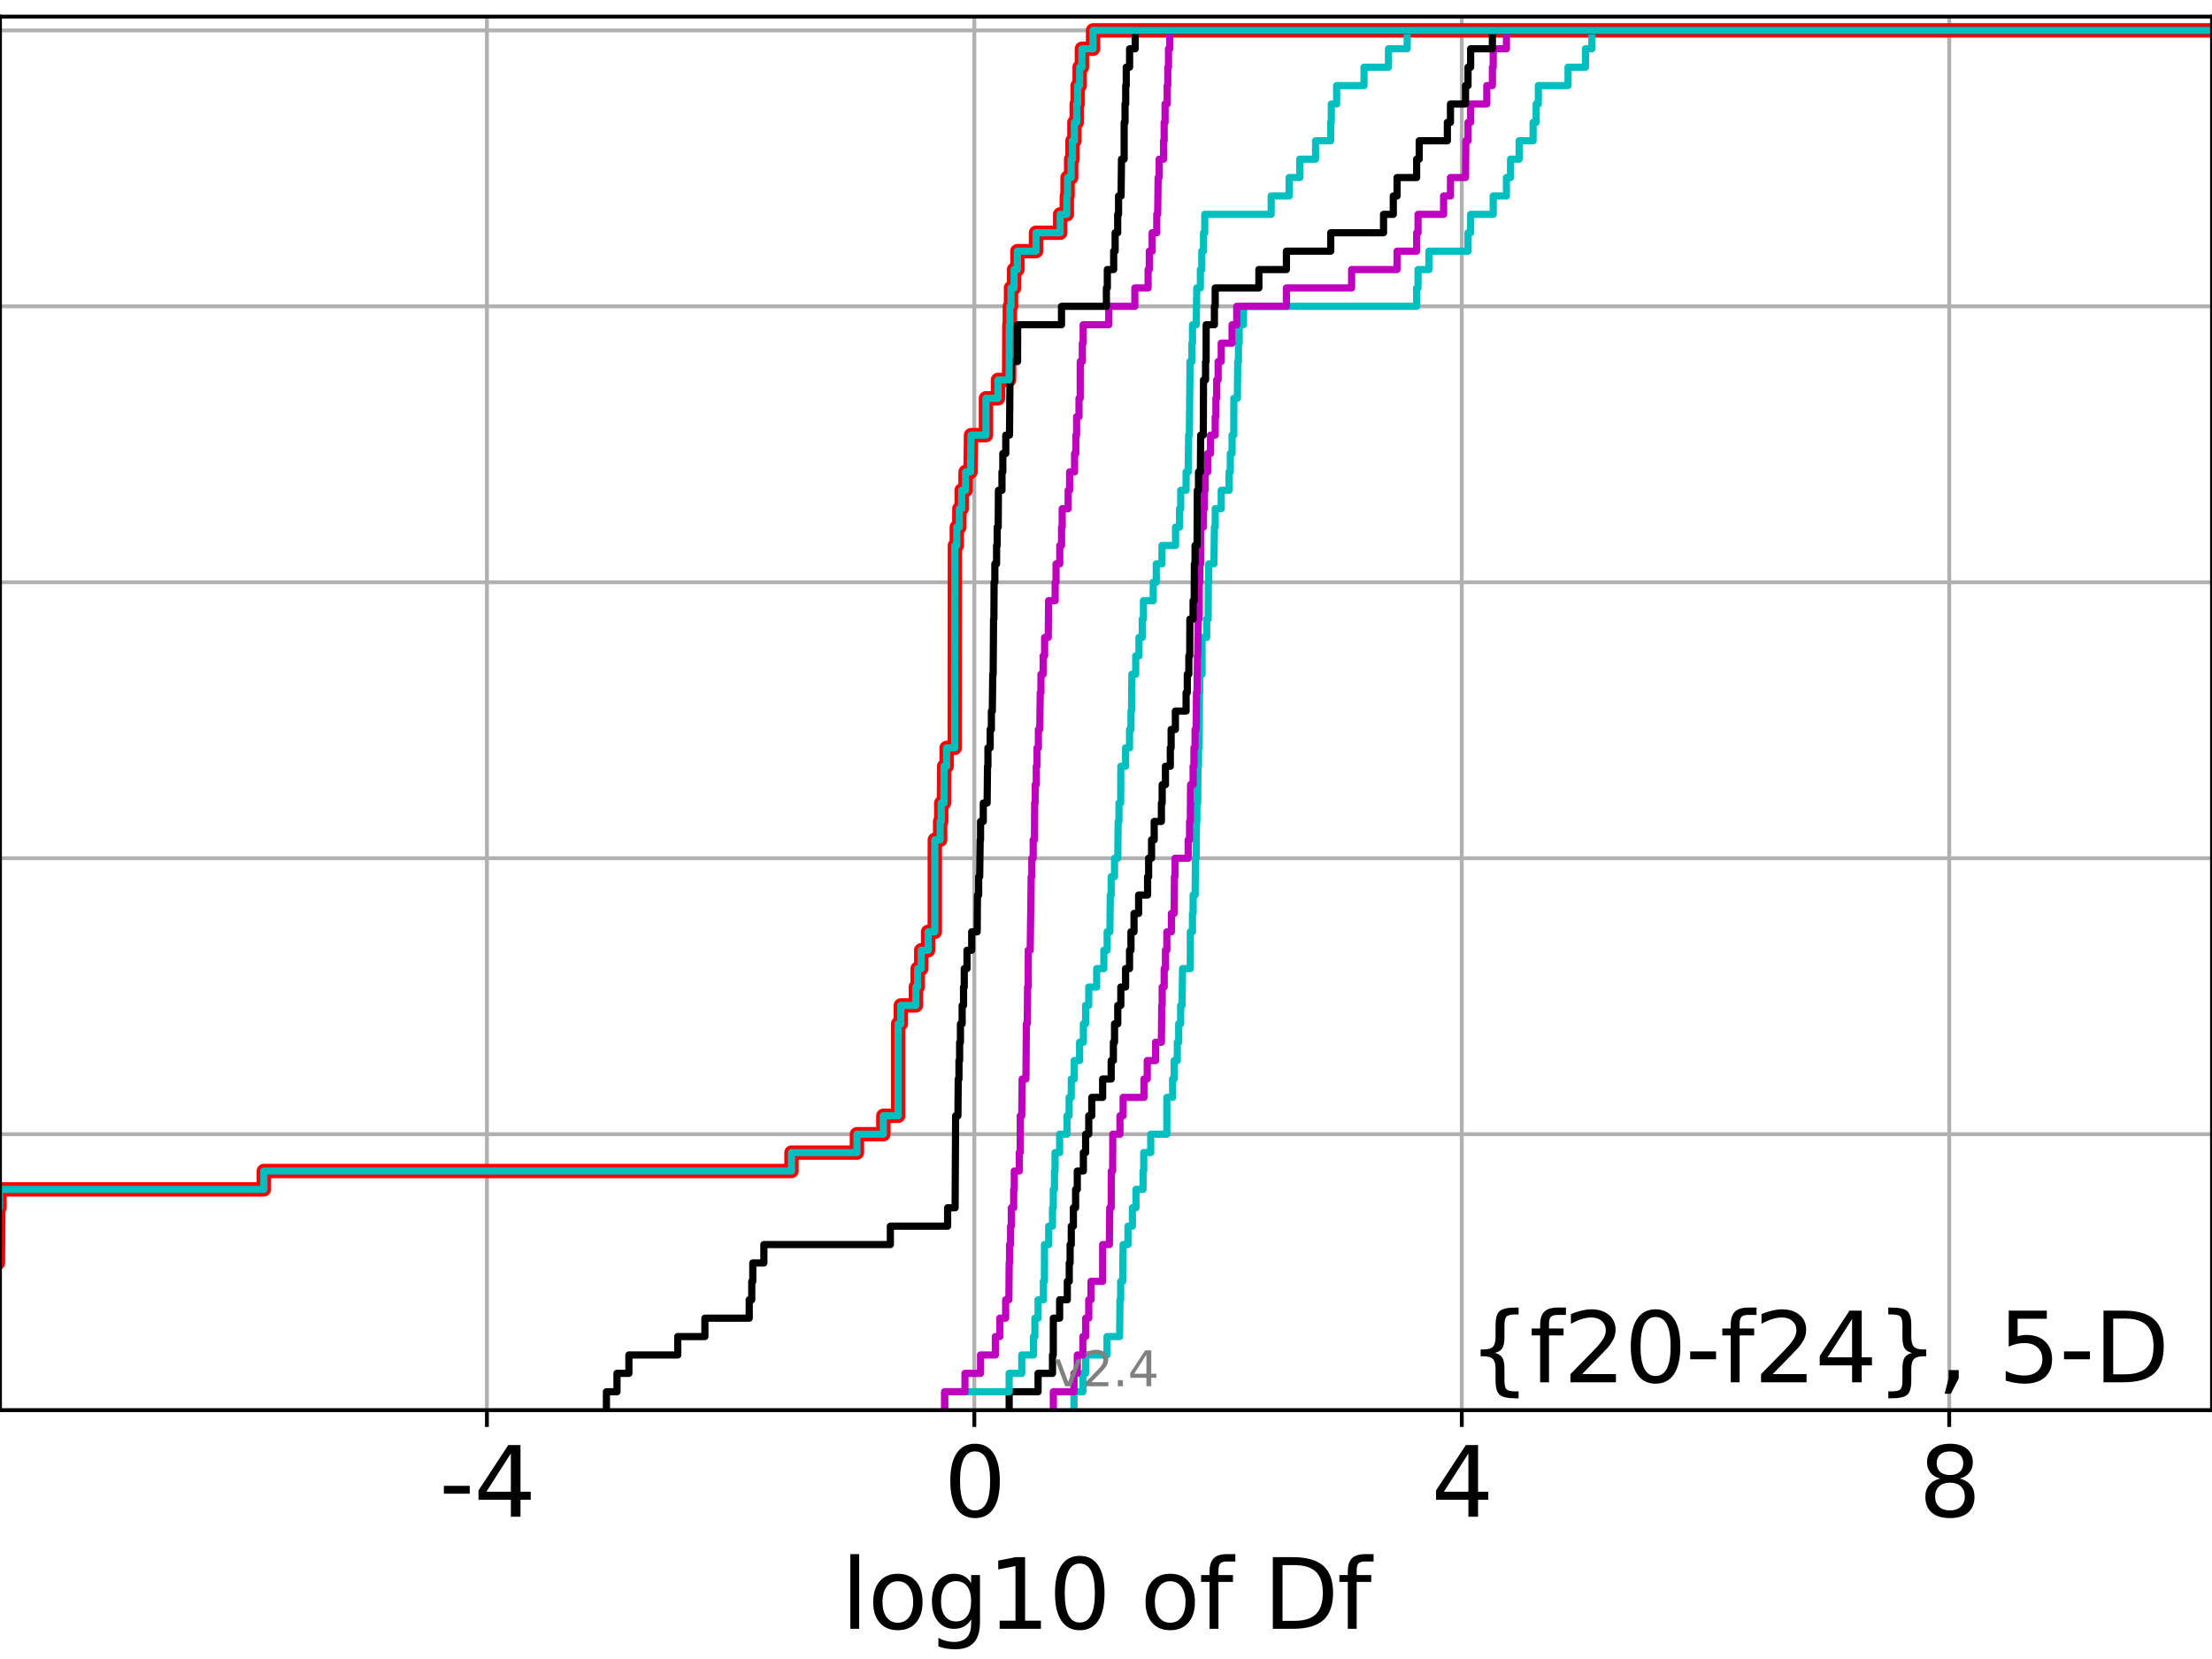 <?xml version="1.0" encoding="utf-8" standalone="no"?>
<!DOCTYPE svg PUBLIC "-//W3C//DTD SVG 1.1//EN"
  "http://www.w3.org/Graphics/SVG/1.1/DTD/svg11.dtd">
<svg height="345.6pt" version="1.1" viewBox="0 0 460.8 345.6" width="460.8pt" xmlns="http://www.w3.org/2000/svg" xmlns:xlink="http://www.w3.org/1999/xlink">
 <defs>
  <style type="text/css">*{stroke-linecap:butt;stroke-linejoin:round;}</style>
 </defs>
 <g id="figure_1">
  <g id="patch_1">
   <path d="M 0 345.6 
L 460.8 345.6 
L 460.8 0 
L 0 0 
z
" style="fill:#ffffff;"/>
  </g>
  <g id="axes_1">
   <g id="patch_2">
    <path d="M 0 293.76 
L 460.8 293.76 
L 460.8 3.456 
L 0 3.456 
z
" style="fill:#ffffff;"/>
   </g>
   <g id="matplotlib.axis_1">
    <g id="xtick_1">
     <g id="line2d_1">
      <path clip-path="url(#pbe25e61e1a)" d="M 101.433 293.76 
L 101.433 3.456 
" style="fill:none;stroke:#b0b0b0;stroke-linecap:square;stroke-width:0.8;"/>
     </g>
     <g id="line2d_2">
      <defs>
       <path d="M 0 0 
L 0 3.5 
" id="m0f51b5c956" style="stroke:#000000;stroke-width:0.8;"/>
      </defs>
      <g>
       <use style="stroke:#000000;stroke-width:0.8;" x="101.433" xlink:href="#m0f51b5c956" y="293.76"/>
      </g>
     </g>
     <g id="text_1">
      <!-- -4 -->
      <g transform="translate(91.462 315.957)scale(0.2 -0.2)">
       <defs>
        <path d="M 313 2009 
L 1997 2009 
L 1997 1497 
L 313 1497 
L 313 2009 
z
" id="DejaVuSans-2d" transform="scale(0.016)"/>
        <path d="M 2419 4116 
L 825 1625 
L 2419 1625 
L 2419 4116 
z
M 2253 4666 
L 3047 4666 
L 3047 1625 
L 3713 1625 
L 3713 1100 
L 3047 1100 
L 3047 0 
L 2419 0 
L 2419 1100 
L 313 1100 
L 313 1709 
L 2253 4666 
z
" id="DejaVuSans-34" transform="scale(0.016)"/>
       </defs>
       <use xlink:href="#DejaVuSans-2d"/>
       <use x="36.084" xlink:href="#DejaVuSans-34"/>
      </g>
     </g>
    </g>
    <g id="xtick_2">
     <g id="line2d_3">
      <path clip-path="url(#pbe25e61e1a)" d="M 202.975 293.76 
L 202.975 3.456 
" style="fill:none;stroke:#b0b0b0;stroke-linecap:square;stroke-width:0.8;"/>
     </g>
     <g id="line2d_4">
      <g>
       <use style="stroke:#000000;stroke-width:0.8;" x="202.975" xlink:href="#m0f51b5c956" y="293.76"/>
      </g>
     </g>
     <g id="text_2">
      <!-- 0 -->
      <g transform="translate(196.612 315.957)scale(0.2 -0.2)">
       <defs>
        <path d="M 2034 4250 
Q 1547 4250 1301 3770 
Q 1056 3291 1056 2328 
Q 1056 1369 1301 889 
Q 1547 409 2034 409 
Q 2525 409 2770 889 
Q 3016 1369 3016 2328 
Q 3016 3291 2770 3770 
Q 2525 4250 2034 4250 
z
M 2034 4750 
Q 2819 4750 3233 4129 
Q 3647 3509 3647 2328 
Q 3647 1150 3233 529 
Q 2819 -91 2034 -91 
Q 1250 -91 836 529 
Q 422 1150 422 2328 
Q 422 3509 836 4129 
Q 1250 4750 2034 4750 
z
" id="DejaVuSans-30" transform="scale(0.016)"/>
       </defs>
       <use xlink:href="#DejaVuSans-30"/>
      </g>
     </g>
    </g>
    <g id="xtick_3">
     <g id="line2d_5">
      <path clip-path="url(#pbe25e61e1a)" d="M 304.517 293.76 
L 304.517 3.456 
" style="fill:none;stroke:#b0b0b0;stroke-linecap:square;stroke-width:0.8;"/>
     </g>
     <g id="line2d_6">
      <g>
       <use style="stroke:#000000;stroke-width:0.8;" x="304.517" xlink:href="#m0f51b5c956" y="293.76"/>
      </g>
     </g>
     <g id="text_3">
      <!-- 4 -->
      <g transform="translate(298.154 315.957)scale(0.2 -0.2)">
       <use xlink:href="#DejaVuSans-34"/>
      </g>
     </g>
    </g>
    <g id="xtick_4">
     <g id="line2d_7">
      <path clip-path="url(#pbe25e61e1a)" d="M 406.059 293.76 
L 406.059 3.456 
" style="fill:none;stroke:#b0b0b0;stroke-linecap:square;stroke-width:0.8;"/>
     </g>
     <g id="line2d_8">
      <g>
       <use style="stroke:#000000;stroke-width:0.8;" x="406.059" xlink:href="#m0f51b5c956" y="293.76"/>
      </g>
     </g>
     <g id="text_4">
      <!-- 8 -->
      <g transform="translate(399.697 315.957)scale(0.2 -0.2)">
       <defs>
        <path d="M 2034 2216 
Q 1584 2216 1326 1975 
Q 1069 1734 1069 1313 
Q 1069 891 1326 650 
Q 1584 409 2034 409 
Q 2484 409 2743 651 
Q 3003 894 3003 1313 
Q 3003 1734 2745 1975 
Q 2488 2216 2034 2216 
z
M 1403 2484 
Q 997 2584 770 2862 
Q 544 3141 544 3541 
Q 544 4100 942 4425 
Q 1341 4750 2034 4750 
Q 2731 4750 3128 4425 
Q 3525 4100 3525 3541 
Q 3525 3141 3298 2862 
Q 3072 2584 2669 2484 
Q 3125 2378 3379 2068 
Q 3634 1759 3634 1313 
Q 3634 634 3220 271 
Q 2806 -91 2034 -91 
Q 1263 -91 848 271 
Q 434 634 434 1313 
Q 434 1759 690 2068 
Q 947 2378 1403 2484 
z
M 1172 3481 
Q 1172 3119 1398 2916 
Q 1625 2713 2034 2713 
Q 2441 2713 2670 2916 
Q 2900 3119 2900 3481 
Q 2900 3844 2670 4047 
Q 2441 4250 2034 4250 
Q 1625 4250 1398 4047 
Q 1172 3844 1172 3481 
z
" id="DejaVuSans-38" transform="scale(0.016)"/>
       </defs>
       <use xlink:href="#DejaVuSans-38"/>
      </g>
     </g>
    </g>
    <g id="text_5">
     <!-- log10 of Df -->
     <g transform="translate(175.214 339.313)scale(0.2 -0.2)">
      <defs>
       <path d="M 603 4863 
L 1178 4863 
L 1178 0 
L 603 0 
L 603 4863 
z
" id="DejaVuSans-6c" transform="scale(0.016)"/>
       <path d="M 1959 3097 
Q 1497 3097 1228 2736 
Q 959 2375 959 1747 
Q 959 1119 1226 758 
Q 1494 397 1959 397 
Q 2419 397 2687 759 
Q 2956 1122 2956 1747 
Q 2956 2369 2687 2733 
Q 2419 3097 1959 3097 
z
M 1959 3584 
Q 2709 3584 3137 3096 
Q 3566 2609 3566 1747 
Q 3566 888 3137 398 
Q 2709 -91 1959 -91 
Q 1206 -91 779 398 
Q 353 888 353 1747 
Q 353 2609 779 3096 
Q 1206 3584 1959 3584 
z
" id="DejaVuSans-6f" transform="scale(0.016)"/>
       <path d="M 2906 1791 
Q 2906 2416 2648 2759 
Q 2391 3103 1925 3103 
Q 1463 3103 1205 2759 
Q 947 2416 947 1791 
Q 947 1169 1205 825 
Q 1463 481 1925 481 
Q 2391 481 2648 825 
Q 2906 1169 2906 1791 
z
M 3481 434 
Q 3481 -459 3084 -895 
Q 2688 -1331 1869 -1331 
Q 1566 -1331 1297 -1286 
Q 1028 -1241 775 -1147 
L 775 -588 
Q 1028 -725 1275 -790 
Q 1522 -856 1778 -856 
Q 2344 -856 2625 -561 
Q 2906 -266 2906 331 
L 2906 616 
Q 2728 306 2450 153 
Q 2172 0 1784 0 
Q 1141 0 747 490 
Q 353 981 353 1791 
Q 353 2603 747 3093 
Q 1141 3584 1784 3584 
Q 2172 3584 2450 3431 
Q 2728 3278 2906 2969 
L 2906 3500 
L 3481 3500 
L 3481 434 
z
" id="DejaVuSans-67" transform="scale(0.016)"/>
       <path d="M 794 531 
L 1825 531 
L 1825 4091 
L 703 3866 
L 703 4441 
L 1819 4666 
L 2450 4666 
L 2450 531 
L 3481 531 
L 3481 0 
L 794 0 
L 794 531 
z
" id="DejaVuSans-31" transform="scale(0.016)"/>
       <path id="DejaVuSans-20" transform="scale(0.016)"/>
       <path d="M 2375 4863 
L 2375 4384 
L 1825 4384 
Q 1516 4384 1395 4259 
Q 1275 4134 1275 3809 
L 1275 3500 
L 2222 3500 
L 2222 3053 
L 1275 3053 
L 1275 0 
L 697 0 
L 697 3053 
L 147 3053 
L 147 3500 
L 697 3500 
L 697 3744 
Q 697 4328 969 4595 
Q 1241 4863 1831 4863 
L 2375 4863 
z
" id="DejaVuSans-66" transform="scale(0.016)"/>
       <path d="M 1259 4147 
L 1259 519 
L 2022 519 
Q 2988 519 3436 956 
Q 3884 1394 3884 2338 
Q 3884 3275 3436 3711 
Q 2988 4147 2022 4147 
L 1259 4147 
z
M 628 4666 
L 1925 4666 
Q 3281 4666 3915 4102 
Q 4550 3538 4550 2338 
Q 4550 1131 3912 565 
Q 3275 0 1925 0 
L 628 0 
L 628 4666 
z
" id="DejaVuSans-44" transform="scale(0.016)"/>
      </defs>
      <use xlink:href="#DejaVuSans-6c"/>
      <use x="27.783" xlink:href="#DejaVuSans-6f"/>
      <use x="88.965" xlink:href="#DejaVuSans-67"/>
      <use x="152.441" xlink:href="#DejaVuSans-31"/>
      <use x="216.064" xlink:href="#DejaVuSans-30"/>
      <use x="279.688" xlink:href="#DejaVuSans-20"/>
      <use x="311.475" xlink:href="#DejaVuSans-6f"/>
      <use x="372.656" xlink:href="#DejaVuSans-66"/>
      <use x="407.861" xlink:href="#DejaVuSans-20"/>
      <use x="439.648" xlink:href="#DejaVuSans-44"/>
      <use x="516.65" xlink:href="#DejaVuSans-66"/>
     </g>
    </g>
   </g>
   <g id="matplotlib.axis_2">
    <g id="ytick_1">
     <g id="line2d_9">
      <path clip-path="url(#pbe25e61e1a)" d="M 0 293.76 
L 460.8 293.76 
" style="fill:none;stroke:#b0b0b0;stroke-linecap:square;stroke-width:0.8;"/>
     </g>
     <g id="line2d_10">
      <defs>
       <path d="M 0 0 
L -3.5 0 
" id="me20e87b495" style="stroke:#000000;stroke-width:0.8;"/>
      </defs>
      <g>
       <use style="stroke:#000000;stroke-width:0.8;" x="0" xlink:href="#me20e87b495" y="293.76"/>
      </g>
     </g>
    </g>
    <g id="ytick_2">
     <g id="line2d_11">
      <path clip-path="url(#pbe25e61e1a)" d="M 0 236.274 
L 460.8 236.274 
" style="fill:none;stroke:#b0b0b0;stroke-linecap:square;stroke-width:0.8;"/>
     </g>
     <g id="line2d_12">
      <g>
       <use style="stroke:#000000;stroke-width:0.8;" x="0" xlink:href="#me20e87b495" y="236.274"/>
      </g>
     </g>
    </g>
    <g id="ytick_3">
     <g id="line2d_13">
      <path clip-path="url(#pbe25e61e1a)" d="M 0 178.788 
L 460.8 178.788 
" style="fill:none;stroke:#b0b0b0;stroke-linecap:square;stroke-width:0.8;"/>
     </g>
     <g id="line2d_14">
      <g>
       <use style="stroke:#000000;stroke-width:0.8;" x="0" xlink:href="#me20e87b495" y="178.788"/>
      </g>
     </g>
    </g>
    <g id="ytick_4">
     <g id="line2d_15">
      <path clip-path="url(#pbe25e61e1a)" d="M 0 121.302 
L 460.8 121.302 
" style="fill:none;stroke:#b0b0b0;stroke-linecap:square;stroke-width:0.8;"/>
     </g>
     <g id="line2d_16">
      <g>
       <use style="stroke:#000000;stroke-width:0.8;" x="0" xlink:href="#me20e87b495" y="121.302"/>
      </g>
     </g>
    </g>
    <g id="ytick_5">
     <g id="line2d_17">
      <path clip-path="url(#pbe25e61e1a)" d="M 0 63.816 
L 460.8 63.816 
" style="fill:none;stroke:#b0b0b0;stroke-linecap:square;stroke-width:0.8;"/>
     </g>
     <g id="line2d_18">
      <g>
       <use style="stroke:#000000;stroke-width:0.8;" x="0" xlink:href="#me20e87b495" y="63.816"/>
      </g>
     </g>
    </g>
    <g id="ytick_6">
     <g id="line2d_19">
      <path clip-path="url(#pbe25e61e1a)" d="M 0 6.33 
L 460.8 6.33 
" style="fill:none;stroke:#b0b0b0;stroke-linecap:square;stroke-width:0.8;"/>
     </g>
     <g id="line2d_20">
      <g>
       <use style="stroke:#000000;stroke-width:0.8;" x="0" xlink:href="#me20e87b495" y="6.33"/>
      </g>
     </g>
    </g>
   </g>
   <g id="line2d_21">
    <path clip-path="url(#pbe25e61e1a)" d="M -1 263.101 
L -0.437 263.101 
L -0.348 251.604 
L -0.11 251.604 
L -0.11 247.771 
L 54.964 247.771 
L 54.964 243.939 
L 164.882 243.939 
L 164.882 240.106 
L 178.513 240.106 
L 178.513 236.274 
L 184.022 236.274 
L 184.022 232.442 
L 187.097 232.442 
L 187.097 213.28 
L 187.654 213.28 
L 187.654 209.447 
L 190.79 209.447 
L 190.79 205.615 
L 191.161 205.615 
L 191.161 201.782 
L 191.912 201.782 
L 191.912 197.95 
L 193.342 197.95 
L 193.342 194.118 
L 194.738 194.118 
L 194.738 174.956 
L 195.845 174.956 
L 195.845 171.123 
L 196.078 171.123 
L 196.078 167.291 
L 196.644 167.291 
L 196.677 159.626 
L 197.199 159.626 
L 197.199 155.794 
L 198.888 155.794 
L 198.923 113.637 
L 199.316 113.637 
L 199.316 109.805 
L 199.853 109.805 
L 199.853 105.973 
L 200.336 105.973 
L 200.336 102.14 
L 201.145 102.14 
L 201.145 98.308 
L 202.175 98.308 
L 202.283 90.643 
L 205.393 90.643 
L 205.393 82.978 
L 207.899 82.978 
L 207.899 79.146 
L 210.215 79.146 
L 210.268 67.649 
L 210.366 67.649 
L 210.366 63.816 
L 210.613 63.816 
L 210.613 59.984 
L 211.252 59.984 
L 211.252 56.151 
L 211.944 56.151 
L 211.944 52.319 
L 215.819 52.319 
L 215.819 48.487 
L 220.856 48.487 
L 220.856 44.654 
L 222.239 44.654 
L 222.239 40.822 
L 222.388 40.822 
L 222.388 36.989 
L 223.144 36.989 
L 223.144 33.157 
L 223.421 33.157 
L 223.421 29.325 
L 223.822 29.325 
L 223.822 25.492 
L 224.298 25.492 
L 224.298 21.66 
L 224.492 21.66 
L 224.492 17.827 
L 224.911 17.827 
L 224.911 13.995 
L 225.382 13.995 
L 225.382 10.163 
L 227.706 10.163 
L 227.706 6.33 
L 227.706 6.33 
L 460.8 6.33 
L 460.8 6.33 
" style="fill:none;stroke:#ff0000;stroke-linecap:square;stroke-width:3;"/>
   </g>
   <g id="line2d_22">
    <path clip-path="url(#pbe25e61e1a)" d="M 223.733 293.76 
L 223.733 289.928 
L 225.58 289.928 
L 225.58 286.095 
L 226.157 286.095 
L 226.157 282.263 
L 230.614 282.263 
L 230.614 278.43 
L 233.233 278.43 
L 233.31 270.766 
L 233.458 270.766 
L 233.458 266.933 
L 233.873 266.933 
L 233.959 259.268 
L 234.978 259.268 
L 234.978 255.436 
L 235.901 255.436 
L 235.901 251.604 
L 236.643 251.604 
L 236.643 247.771 
L 238.116 247.771 
L 238.116 243.939 
L 238.262 243.939 
L 238.262 240.106 
L 239.716 240.106 
L 239.716 236.274 
L 243.075 236.274 
L 243.078 228.609 
L 244.271 228.609 
L 244.271 224.777 
L 244.596 224.777 
L 244.596 220.944 
L 245.256 220.944 
L 245.256 217.112 
L 245.546 217.112 
L 245.546 213.28 
L 245.949 213.28 
L 245.949 209.447 
L 246.244 209.447 
L 246.35 201.782 
L 247.954 201.782 
L 247.965 194.118 
L 248.413 194.118 
L 248.413 190.285 
L 248.546 190.285 
L 248.546 186.453 
L 248.969 186.453 
L 249.035 178.788 
L 249.183 178.788 
L 249.25 171.123 
L 249.337 171.123 
L 249.337 167.291 
L 249.51 167.291 
L 249.562 159.626 
L 249.672 159.626 
L 249.672 155.794 
L 249.807 155.794 
L 249.868 144.297 
L 249.925 144.297 
L 249.925 140.464 
L 250.408 140.464 
L 250.418 132.799 
L 251.38 132.799 
L 251.38 128.967 
L 251.685 128.967 
L 251.712 121.302 
L 251.803 121.302 
L 251.803 117.47 
L 252.885 117.47 
L 252.988 109.805 
L 253.148 109.805 
L 253.148 105.973 
L 254.405 105.973 
L 254.405 102.14 
L 256.039 102.14 
L 256.039 98.308 
L 256.295 98.308 
L 256.295 94.475 
L 256.665 94.475 
L 256.665 90.643 
L 257.015 90.643 
L 257.03 82.978 
L 257.766 82.978 
L 257.844 75.313 
L 257.995 75.313 
L 257.995 71.481 
L 258.15 71.481 
L 258.15 67.649 
L 259.036 67.649 
L 259.036 63.816 
L 295.115 63.816 
L 295.115 59.984 
L 295.406 59.984 
L 295.406 56.151 
L 297.673 56.151 
L 297.673 52.319 
L 305.817 52.319 
L 305.817 48.487 
L 306.362 48.487 
L 306.362 44.654 
L 311.063 44.654 
L 311.063 40.822 
L 313.82 40.822 
L 313.82 36.989 
L 314.676 36.989 
L 314.676 33.157 
L 316.464 33.157 
L 316.464 29.325 
L 319.374 29.325 
L 319.374 25.492 
L 320.017 25.492 
L 320.017 21.66 
L 320.472 21.66 
L 320.472 17.827 
L 326.658 17.827 
L 326.658 13.995 
L 330.282 13.995 
L 330.282 10.163 
L 331.624 10.163 
L 331.624 6.33 
L 331.624 6.33 
L 460.8 6.33 
L 460.8 6.33 
" style="fill:none;stroke:#00bfbf;stroke-linecap:square;stroke-width:1.5;"/>
   </g>
   <g id="line2d_23">
    <path clip-path="url(#pbe25e61e1a)" d="M 219.427 293.76 
L 219.427 289.928 
L 223.733 289.928 
L 223.733 286.095 
L 224.421 286.095 
L 224.421 282.263 
L 225.58 282.263 
L 225.58 278.43 
L 226.157 278.43 
L 226.157 274.598 
L 226.809 274.598 
L 226.809 270.766 
L 227.275 270.766 
L 227.275 266.933 
L 229.699 266.933 
L 229.705 259.268 
L 231.096 259.268 
L 231.18 251.604 
L 231.478 251.604 
L 231.508 243.939 
L 231.784 243.939 
L 231.817 236.274 
L 233.31 236.274 
L 233.31 232.442 
L 233.959 232.442 
L 233.959 228.609 
L 238.307 228.609 
L 238.307 224.777 
L 238.99 224.777 
L 238.99 220.944 
L 240.73 220.944 
L 240.73 217.112 
L 241.943 217.112 
L 242.012 209.447 
L 242.105 209.447 
L 242.105 205.615 
L 242.521 205.615 
L 242.521 201.782 
L 242.783 201.782 
L 242.783 197.95 
L 243.078 197.95 
L 243.078 194.118 
L 244.02 194.118 
L 244.02 190.285 
L 244.596 190.285 
L 244.656 182.621 
L 244.785 182.621 
L 244.785 178.788 
L 247.519 178.788 
L 247.519 174.956 
L 247.809 174.956 
L 247.809 171.123 
L 247.954 171.123 
L 248.021 163.459 
L 248.546 163.459 
L 248.546 159.626 
L 248.721 159.626 
L 248.721 155.794 
L 248.954 155.794 
L 248.954 151.961 
L 249.183 151.961 
L 249.25 144.297 
L 249.367 144.297 
L 249.443 136.632 
L 249.51 136.632 
L 249.604 128.967 
L 249.813 128.967 
L 249.819 121.302 
L 249.963 121.302 
L 249.963 117.47 
L 250.122 117.47 
L 250.128 109.805 
L 250.68 109.805 
L 250.68 105.973 
L 250.899 105.973 
L 250.899 102.14 
L 251.045 102.14 
L 251.045 98.308 
L 251.58 98.308 
L 251.58 94.475 
L 252.178 94.475 
L 252.178 90.643 
L 253.148 90.643 
L 253.148 86.811 
L 253.298 86.811 
L 253.298 82.978 
L 253.455 82.978 
L 253.455 79.146 
L 253.761 79.146 
L 253.761 75.313 
L 254.405 75.313 
L 254.405 71.481 
L 256.665 71.481 
L 256.665 67.649 
L 257.635 67.649 
L 257.635 63.816 
L 267.982 63.816 
L 267.982 59.984 
L 281.564 59.984 
L 281.564 56.151 
L 291.034 56.151 
L 291.034 52.319 
L 295.115 52.319 
L 295.115 48.487 
L 295.406 48.487 
L 295.406 44.654 
L 300.729 44.654 
L 300.729 40.822 
L 302.158 40.822 
L 302.158 36.989 
L 305.298 36.989 
L 305.364 29.325 
L 305.817 29.325 
L 305.817 25.492 
L 306.362 25.492 
L 306.362 21.66 
L 309.729 21.66 
L 309.729 17.827 
L 310.893 17.827 
L 310.893 13.995 
L 311.063 13.995 
L 311.063 10.163 
L 313.82 10.163 
L 313.82 6.33 
L 313.82 6.33 
L 460.8 6.33 
L 460.8 6.33 
" style="fill:none;stroke:#bf00bf;stroke-linecap:square;stroke-width:1.5;"/>
   </g>
   <g id="line2d_24">
    <path clip-path="url(#pbe25e61e1a)" d="M 210.229 293.76 
L 210.229 289.928 
L 216.249 289.928 
L 216.249 286.095 
L 219.256 286.095 
L 219.256 282.263 
L 219.418 282.263 
L 219.427 274.598 
L 220.743 274.598 
L 220.743 270.766 
L 222.342 270.766 
L 222.342 266.933 
L 222.746 266.933 
L 222.746 263.101 
L 222.924 263.101 
L 222.924 259.268 
L 223.17 259.268 
L 223.17 255.436 
L 223.603 255.436 
L 223.603 251.604 
L 224.073 251.604 
L 224.073 247.771 
L 224.421 247.771 
L 224.421 243.939 
L 225.686 243.939 
L 225.686 240.106 
L 226.157 240.106 
L 226.157 236.274 
L 226.809 236.274 
L 226.809 232.442 
L 227.436 232.442 
L 227.436 228.609 
L 229.699 228.609 
L 229.699 224.777 
L 231.478 224.777 
L 231.478 220.944 
L 231.938 220.944 
L 231.938 217.112 
L 232.181 217.112 
L 232.181 213.28 
L 232.85 213.28 
L 232.85 209.447 
L 233.488 209.447 
L 233.488 205.615 
L 234.481 205.615 
L 234.481 201.782 
L 235.304 201.782 
L 235.304 197.95 
L 235.602 197.95 
L 235.602 194.118 
L 236.238 194.118 
L 236.238 190.285 
L 237.198 190.285 
L 237.198 186.453 
L 239.063 186.453 
L 239.063 182.621 
L 239.285 182.621 
L 239.285 178.788 
L 239.889 178.788 
L 239.889 174.956 
L 240.441 174.956 
L 240.441 171.123 
L 241.943 171.123 
L 241.943 167.291 
L 242.105 167.291 
L 242.105 163.459 
L 242.783 163.459 
L 242.783 159.626 
L 243.799 159.626 
L 243.799 155.794 
L 243.969 155.794 
L 243.969 151.961 
L 244.853 151.961 
L 244.853 148.129 
L 247.086 148.129 
L 247.086 144.297 
L 247.337 144.297 
L 247.337 140.464 
L 247.658 140.464 
L 247.658 136.632 
L 247.841 136.632 
L 247.873 128.967 
L 248.546 128.967 
L 248.546 125.135 
L 248.78 125.135 
L 248.81 117.47 
L 248.954 117.47 
L 248.954 113.637 
L 249.367 113.637 
L 249.425 102.14 
L 249.671 102.14 
L 249.671 98.308 
L 250.064 98.308 
L 250.122 90.643 
L 250.663 90.643 
L 250.718 79.146 
L 251.142 79.146 
L 251.142 75.313 
L 251.254 75.313 
L 251.268 67.649 
L 252.983 67.649 
L 252.983 63.816 
L 253.148 63.816 
L 253.148 59.984 
L 262.249 59.984 
L 262.249 56.151 
L 267.982 56.151 
L 267.982 52.319 
L 277.219 52.319 
L 277.219 48.487 
L 288.217 48.487 
L 288.217 44.654 
L 290.25 44.654 
L 290.25 40.822 
L 291.034 40.822 
L 291.034 36.989 
L 295.115 36.989 
L 295.115 33.157 
L 295.648 33.157 
L 295.648 29.325 
L 301.516 29.325 
L 301.516 25.492 
L 302.158 25.492 
L 302.158 21.66 
L 305.298 21.66 
L 305.298 17.827 
L 305.817 17.827 
L 305.817 13.995 
L 306.362 13.995 
L 306.362 10.163 
L 310.893 10.163 
L 310.893 6.33 
L 310.893 6.33 
L 460.8 6.33 
L 460.8 6.33 
" style="fill:none;stroke:#000000;stroke-linecap:square;stroke-width:1.5;"/>
   </g>
   <g id="line2d_25">
    <path clip-path="url(#pbe25e61e1a)" d="M 196.795 293.76 
L 196.795 289.928 
L 210.229 289.928 
L 210.229 286.095 
L 212.853 286.095 
L 212.853 282.263 
L 215.299 282.263 
L 215.299 278.43 
L 215.59 278.43 
L 215.59 274.598 
L 216.249 274.598 
L 216.249 270.766 
L 217.35 270.766 
L 217.35 266.933 
L 217.57 266.933 
L 217.591 259.268 
L 218.46 259.268 
L 218.46 255.436 
L 219.256 255.436 
L 219.256 251.604 
L 219.418 251.604 
L 219.418 247.771 
L 219.667 247.771 
L 219.667 243.939 
L 219.787 243.939 
L 219.787 240.106 
L 220.743 240.106 
L 220.743 236.274 
L 222.278 236.274 
L 222.278 232.442 
L 222.719 232.442 
L 222.719 228.609 
L 223.17 228.609 
L 223.17 224.777 
L 223.791 224.777 
L 223.791 220.944 
L 224.896 220.944 
L 224.896 217.112 
L 225.686 217.112 
L 225.686 213.28 
L 226.153 213.28 
L 226.153 209.447 
L 226.809 209.447 
L 226.809 205.615 
L 228.461 205.615 
L 228.461 201.782 
L 229.95 201.782 
L 229.95 197.95 
L 230.643 197.95 
L 230.643 194.118 
L 231.212 194.118 
L 231.296 186.453 
L 231.478 186.453 
L 231.478 182.621 
L 232.181 182.621 
L 232.181 178.788 
L 232.85 178.788 
L 232.933 171.123 
L 233.107 171.123 
L 233.107 167.291 
L 233.457 167.291 
L 233.488 159.626 
L 234.481 159.626 
L 234.481 155.794 
L 235.304 155.794 
L 235.304 151.961 
L 235.602 151.961 
L 235.602 148.129 
L 235.728 148.129 
L 235.786 140.464 
L 236.59 140.464 
L 236.59 136.632 
L 237.266 136.632 
L 237.266 132.799 
L 237.953 132.799 
L 237.953 128.967 
L 238.2 128.967 
L 238.2 125.135 
L 240.233 125.135 
L 240.233 121.302 
L 240.876 121.302 
L 240.876 117.47 
L 242.059 117.47 
L 242.059 113.637 
L 244.889 113.637 
L 244.889 109.805 
L 245.719 109.805 
L 245.719 105.973 
L 245.962 105.973 
L 245.962 102.14 
L 247.086 102.14 
L 247.086 98.308 
L 247.512 98.308 
L 247.621 90.643 
L 247.765 90.643 
L 247.873 79.146 
L 247.888 79.146 
L 247.888 75.313 
L 248.299 75.313 
L 248.299 71.481 
L 248.423 71.481 
L 248.423 67.649 
L 249.204 67.649 
L 249.309 59.984 
L 250.064 59.984 
L 250.064 56.151 
L 250.36 56.151 
L 250.36 52.319 
L 250.718 52.319 
L 250.718 48.487 
L 250.974 48.487 
L 250.974 44.654 
L 264.812 44.654 
L 264.812 40.822 
L 268.543 40.822 
L 268.543 36.989 
L 270.763 36.989 
L 270.763 33.157 
L 274.053 33.157 
L 274.053 29.325 
L 277.219 29.325 
L 277.219 25.492 
L 277.333 25.492 
L 277.333 21.66 
L 278.45 21.66 
L 278.45 17.827 
L 284.152 17.827 
L 284.152 13.995 
L 289.245 13.995 
L 289.245 10.163 
L 293.142 10.163 
L 293.142 6.33 
L 293.142 6.33 
L 460.8 6.33 
L 460.8 6.33 
" style="fill:none;stroke:#00bfbf;stroke-linecap:square;stroke-width:1.5;"/>
   </g>
   <g id="line2d_26">
    <path clip-path="url(#pbe25e61e1a)" d="M 196.795 293.76 
L 196.795 289.928 
L 201.018 289.928 
L 201.018 286.095 
L 204.267 286.095 
L 204.267 282.263 
L 207.354 282.263 
L 207.354 278.43 
L 208.293 278.43 
L 208.293 274.598 
L 209.495 274.598 
L 209.495 270.766 
L 210.171 270.766 
L 210.229 263.101 
L 210.306 263.101 
L 210.306 259.268 
L 210.519 259.268 
L 210.519 255.436 
L 210.674 255.436 
L 210.674 251.604 
L 211.171 251.604 
L 211.171 247.771 
L 211.294 247.771 
L 211.294 243.939 
L 212.336 243.939 
L 212.336 240.106 
L 212.526 240.106 
L 212.544 232.442 
L 212.853 232.442 
L 212.933 224.777 
L 213.721 224.777 
L 213.815 213.28 
L 213.989 213.28 
L 214.066 205.615 
L 214.191 205.615 
L 214.211 197.95 
L 214.611 197.95 
L 214.713 190.285 
L 214.726 190.285 
L 214.807 182.621 
L 214.95 182.621 
L 214.95 178.788 
L 215.231 178.788 
L 215.231 174.956 
L 215.498 174.956 
L 215.54 167.291 
L 215.647 167.291 
L 215.647 163.459 
L 215.875 163.459 
L 215.875 159.626 
L 216.027 159.626 
L 216.027 155.794 
L 216.314 155.794 
L 216.314 151.961 
L 216.597 151.961 
L 216.703 144.297 
L 216.85 144.297 
L 216.85 140.464 
L 217.308 140.464 
L 217.308 136.632 
L 217.612 136.632 
L 217.612 132.799 
L 218.37 132.799 
L 218.443 125.135 
L 219.809 125.135 
L 219.809 121.302 
L 219.993 121.302 
L 219.993 117.47 
L 220.771 117.47 
L 220.771 113.637 
L 221.138 113.637 
L 221.138 109.805 
L 221.275 109.805 
L 221.275 105.973 
L 222.513 105.973 
L 222.513 102.14 
L 222.822 102.14 
L 222.822 98.308 
L 223.855 98.308 
L 223.855 94.475 
L 224.126 94.475 
L 224.126 90.643 
L 224.277 90.643 
L 224.277 86.811 
L 224.776 86.811 
L 224.776 82.978 
L 225.034 82.978 
L 225.036 75.313 
L 225.469 75.313 
L 225.469 71.481 
L 225.644 71.481 
L 225.644 67.649 
L 230.973 67.649 
L 230.973 63.816 
L 236.411 63.816 
L 236.411 59.984 
L 239.17 59.984 
L 239.17 56.151 
L 239.42 56.151 
L 239.42 52.319 
L 240.015 52.319 
L 240.015 48.487 
L 240.976 48.487 
L 240.976 44.654 
L 241.167 44.654 
L 241.263 36.989 
L 241.476 36.989 
L 241.476 33.157 
L 242.388 33.157 
L 242.388 29.325 
L 242.515 29.325 
L 242.515 25.492 
L 242.706 25.492 
L 242.706 21.66 
L 243.139 21.66 
L 243.139 17.827 
L 243.275 17.827 
L 243.275 13.995 
L 243.422 13.995 
L 243.422 10.163 
L 243.689 10.163 
L 243.689 6.33 
L 243.689 6.33 
L 460.8 6.33 
L 460.8 6.33 
" style="fill:none;stroke:#bf00bf;stroke-linecap:square;stroke-width:1.5;"/>
   </g>
   <g id="line2d_27">
    <path clip-path="url(#pbe25e61e1a)" d="M 126.33 293.76 
L 126.33 289.928 
L 128.531 289.928 
L 128.531 286.095 
L 131.012 286.095 
L 131.012 282.263 
L 141.189 282.263 
L 141.189 278.43 
L 146.841 278.43 
L 146.841 274.598 
L 156.076 274.598 
L 156.076 270.766 
L 156.603 270.766 
L 156.603 266.933 
L 156.82 266.933 
L 156.82 263.101 
L 159.128 263.101 
L 159.128 259.268 
L 185.476 259.268 
L 185.476 255.436 
L 197.409 255.436 
L 197.409 251.604 
L 198.967 251.604 
L 199.076 232.442 
L 199.556 232.442 
L 199.618 224.777 
L 199.773 224.777 
L 199.773 220.944 
L 199.91 220.944 
L 199.91 217.112 
L 200.08 217.112 
L 200.08 213.28 
L 200.435 213.28 
L 200.435 209.447 
L 200.723 209.447 
L 200.723 205.615 
L 200.872 205.615 
L 200.872 201.782 
L 201.445 201.782 
L 201.445 197.95 
L 202.423 197.95 
L 202.423 194.118 
L 203.565 194.118 
L 203.62 186.453 
L 203.873 186.453 
L 203.873 182.621 
L 204.087 182.621 
L 204.187 174.956 
L 204.267 174.956 
L 204.267 171.123 
L 204.835 171.123 
L 204.835 167.291 
L 205.637 167.291 
L 205.718 159.626 
L 205.805 159.626 
L 205.805 155.794 
L 206.272 155.794 
L 206.272 151.961 
L 206.523 151.961 
L 206.523 148.129 
L 206.716 148.129 
L 206.809 140.464 
L 206.891 140.464 
L 206.979 128.967 
L 207.048 128.967 
L 207.089 121.302 
L 207.244 121.302 
L 207.244 117.47 
L 207.605 117.47 
L 207.605 113.637 
L 207.735 113.637 
L 207.735 109.805 
L 207.941 109.805 
L 207.993 102.14 
L 208.73 102.14 
L 208.73 98.308 
L 208.905 98.308 
L 208.905 94.475 
L 209.522 94.475 
L 209.522 90.643 
L 210.296 90.643 
L 210.398 79.146 
L 210.618 79.146 
L 210.618 75.313 
L 211.976 75.313 
L 212.002 67.649 
L 221.133 67.649 
L 221.133 63.816 
L 230.483 63.816 
L 230.483 59.984 
L 230.68 59.984 
L 230.68 56.151 
L 232.001 56.151 
L 232.001 52.319 
L 232.303 52.319 
L 232.303 48.487 
L 232.835 48.487 
L 232.835 44.654 
L 233.015 44.654 
L 233.015 40.822 
L 233.541 40.822 
L 233.63 33.157 
L 234.18 33.157 
L 234.185 25.492 
L 234.365 25.492 
L 234.365 21.66 
L 234.504 21.66 
L 234.504 17.827 
L 234.62 17.827 
L 234.62 13.995 
L 235.316 13.995 
L 235.316 10.163 
L 236.484 10.163 
L 236.484 6.33 
L 236.484 6.33 
L 460.8 6.33 
L 460.8 6.33 
" style="fill:none;stroke:#000000;stroke-linecap:square;stroke-width:1.5;"/>
   </g>
   <g id="line2d_28">
    <path clip-path="url(#pbe25e61e1a)" d="M -1 263.101 
L -0.437 263.101 
L -0.348 251.604 
L -0.11 251.604 
L -0.11 247.771 
L 54.964 247.771 
L 54.964 243.939 
L 164.882 243.939 
L 164.882 240.106 
L 178.513 240.106 
L 178.513 236.274 
L 184.022 236.274 
L 184.022 232.442 
L 187.097 232.442 
L 187.097 213.28 
L 187.654 213.28 
L 187.654 209.447 
L 190.79 209.447 
L 190.79 205.615 
L 191.161 205.615 
L 191.161 201.782 
L 191.912 201.782 
L 191.912 197.95 
L 193.342 197.95 
L 193.342 194.118 
L 194.738 194.118 
L 194.738 174.956 
L 195.845 174.956 
L 195.845 171.123 
L 196.078 171.123 
L 196.078 167.291 
L 196.644 167.291 
L 196.677 159.626 
L 197.199 159.626 
L 197.199 155.794 
L 198.888 155.794 
L 198.923 113.637 
L 199.316 113.637 
L 199.316 109.805 
L 199.853 109.805 
L 199.853 105.973 
L 200.336 105.973 
L 200.336 102.14 
L 201.145 102.14 
L 201.145 98.308 
L 202.175 98.308 
L 202.283 90.643 
L 205.393 90.643 
L 205.393 82.978 
L 207.899 82.978 
L 207.899 79.146 
L 210.215 79.146 
L 210.268 67.649 
L 210.366 67.649 
L 210.366 63.816 
L 210.613 63.816 
L 210.613 59.984 
L 211.252 59.984 
L 211.252 56.151 
L 211.944 56.151 
L 211.944 52.319 
L 215.819 52.319 
L 215.819 48.487 
L 220.856 48.487 
L 220.856 44.654 
L 222.239 44.654 
L 222.239 40.822 
L 222.388 40.822 
L 222.388 36.989 
L 223.144 36.989 
L 223.144 33.157 
L 223.421 33.157 
L 223.421 29.325 
L 223.822 29.325 
L 223.822 25.492 
L 224.298 25.492 
L 224.298 21.66 
L 224.492 21.66 
L 224.492 17.827 
L 224.911 17.827 
L 224.911 13.995 
L 225.382 13.995 
L 225.382 10.163 
L 227.706 10.163 
L 227.706 6.33 
L 227.706 6.33 
L 460.8 6.33 
L 460.8 6.33 
" style="fill:none;stroke:#00bfbf;stroke-linecap:square;stroke-width:1.5;"/>
   </g>
   <g id="patch_3">
    <path d="M 0 293.76 
L 0 3.456 
" style="fill:none;stroke:#000000;stroke-linecap:square;stroke-linejoin:miter;stroke-width:0.8;"/>
   </g>
   <g id="patch_4">
    <path d="M 460.8 293.76 
L 460.8 3.456 
" style="fill:none;stroke:#000000;stroke-linecap:square;stroke-linejoin:miter;stroke-width:0.8;"/>
   </g>
   <g id="patch_5">
    <path d="M -0 293.76 
L 460.8 293.76 
" style="fill:none;stroke:#000000;stroke-linecap:square;stroke-linejoin:miter;stroke-width:0.8;"/>
   </g>
   <g id="patch_6">
    <path d="M -0 3.456 
L 460.8 3.456 
" style="fill:none;stroke:#000000;stroke-linecap:square;stroke-linejoin:miter;stroke-width:0.8;"/>
   </g>
   <g id="text_6">
    <!-- {f20-f24}, 5-D -->
    <g transform="translate(305.884 287.954)scale(0.2 -0.2)">
     <defs>
      <path d="M 3272 -594 
L 3272 -1044 
L 3078 -1044 
Q 2300 -1044 2036 -812 
Q 1772 -581 1772 109 
L 1772 856 
Q 1772 1328 1603 1509 
Q 1434 1691 991 1691 
L 800 1691 
L 800 2138 
L 991 2138 
Q 1438 2138 1605 2317 
Q 1772 2497 1772 2963 
L 1772 3713 
Q 1772 4403 2036 4633 
Q 2300 4863 3078 4863 
L 3272 4863 
L 3272 4416 
L 3059 4416 
Q 2619 4416 2484 4278 
Q 2350 4141 2350 3700 
L 2350 2925 
Q 2350 2434 2208 2212 
Q 2066 1991 1722 1913 
Q 2069 1828 2209 1606 
Q 2350 1384 2350 897 
L 2350 122 
Q 2350 -319 2484 -456 
Q 2619 -594 3059 -594 
L 3272 -594 
z
" id="DejaVuSans-7b" transform="scale(0.016)"/>
      <path d="M 1228 531 
L 3431 531 
L 3431 0 
L 469 0 
L 469 531 
Q 828 903 1448 1529 
Q 2069 2156 2228 2338 
Q 2531 2678 2651 2914 
Q 2772 3150 2772 3378 
Q 2772 3750 2511 3984 
Q 2250 4219 1831 4219 
Q 1534 4219 1204 4116 
Q 875 4013 500 3803 
L 500 4441 
Q 881 4594 1212 4672 
Q 1544 4750 1819 4750 
Q 2544 4750 2975 4387 
Q 3406 4025 3406 3419 
Q 3406 3131 3298 2873 
Q 3191 2616 2906 2266 
Q 2828 2175 2409 1742 
Q 1991 1309 1228 531 
z
" id="DejaVuSans-32" transform="scale(0.016)"/>
      <path d="M 800 -594 
L 1019 -594 
Q 1456 -594 1589 -459 
Q 1722 -325 1722 122 
L 1722 897 
Q 1722 1384 1862 1606 
Q 2003 1828 2350 1913 
Q 2003 1991 1862 2212 
Q 1722 2434 1722 2925 
L 1722 3700 
Q 1722 4144 1589 4280 
Q 1456 4416 1019 4416 
L 800 4416 
L 800 4863 
L 997 4863 
Q 1775 4863 2036 4633 
Q 2297 4403 2297 3713 
L 2297 2963 
Q 2297 2497 2465 2317 
Q 2634 2138 3078 2138 
L 3272 2138 
L 3272 1691 
L 3078 1691 
Q 2634 1691 2465 1509 
Q 2297 1328 2297 856 
L 2297 109 
Q 2297 -581 2036 -812 
Q 1775 -1044 997 -1044 
L 800 -1044 
L 800 -594 
z
" id="DejaVuSans-7d" transform="scale(0.016)"/>
      <path d="M 750 794 
L 1409 794 
L 1409 256 
L 897 -744 
L 494 -744 
L 750 256 
L 750 794 
z
" id="DejaVuSans-2c" transform="scale(0.016)"/>
      <path d="M 691 4666 
L 3169 4666 
L 3169 4134 
L 1269 4134 
L 1269 2991 
Q 1406 3038 1543 3061 
Q 1681 3084 1819 3084 
Q 2600 3084 3056 2656 
Q 3513 2228 3513 1497 
Q 3513 744 3044 326 
Q 2575 -91 1722 -91 
Q 1428 -91 1123 -41 
Q 819 9 494 109 
L 494 744 
Q 775 591 1075 516 
Q 1375 441 1709 441 
Q 2250 441 2565 725 
Q 2881 1009 2881 1497 
Q 2881 1984 2565 2268 
Q 2250 2553 1709 2553 
Q 1456 2553 1204 2497 
Q 953 2441 691 2322 
L 691 4666 
z
" id="DejaVuSans-35" transform="scale(0.016)"/>
     </defs>
     <use xlink:href="#DejaVuSans-7b"/>
     <use x="63.623" xlink:href="#DejaVuSans-66"/>
     <use x="98.828" xlink:href="#DejaVuSans-32"/>
     <use x="162.451" xlink:href="#DejaVuSans-30"/>
     <use x="226.074" xlink:href="#DejaVuSans-2d"/>
     <use x="262.158" xlink:href="#DejaVuSans-66"/>
     <use x="297.363" xlink:href="#DejaVuSans-32"/>
     <use x="360.986" xlink:href="#DejaVuSans-34"/>
     <use x="424.609" xlink:href="#DejaVuSans-7d"/>
     <use x="488.232" xlink:href="#DejaVuSans-2c"/>
     <use x="520.02" xlink:href="#DejaVuSans-20"/>
     <use x="551.807" xlink:href="#DejaVuSans-35"/>
     <use x="615.43" xlink:href="#DejaVuSans-2d"/>
     <use x="651.514" xlink:href="#DejaVuSans-44"/>
    </g>
   </g>
   <g id="text_7">
    <!-- v2.4 -->
    <g style="fill:#808080;" transform="translate(219.489 288.777)scale(0.1 -0.1)">
     <defs>
      <path d="M 191 3500 
L 800 3500 
L 1894 563 
L 2988 3500 
L 3597 3500 
L 2284 0 
L 1503 0 
L 191 3500 
z
" id="DejaVuSans-76" transform="scale(0.016)"/>
      <path d="M 684 794 
L 1344 794 
L 1344 0 
L 684 0 
L 684 794 
z
" id="DejaVuSans-2e" transform="scale(0.016)"/>
     </defs>
     <use xlink:href="#DejaVuSans-76"/>
     <use x="59.18" xlink:href="#DejaVuSans-32"/>
     <use x="122.803" xlink:href="#DejaVuSans-2e"/>
     <use x="154.59" xlink:href="#DejaVuSans-34"/>
    </g>
   </g>
  </g>
 </g>
 <defs>
  <clipPath id="pbe25e61e1a">
   <rect height="290.304" width="460.8" x="0" y="3.456"/>
  </clipPath>
 </defs>
</svg>
